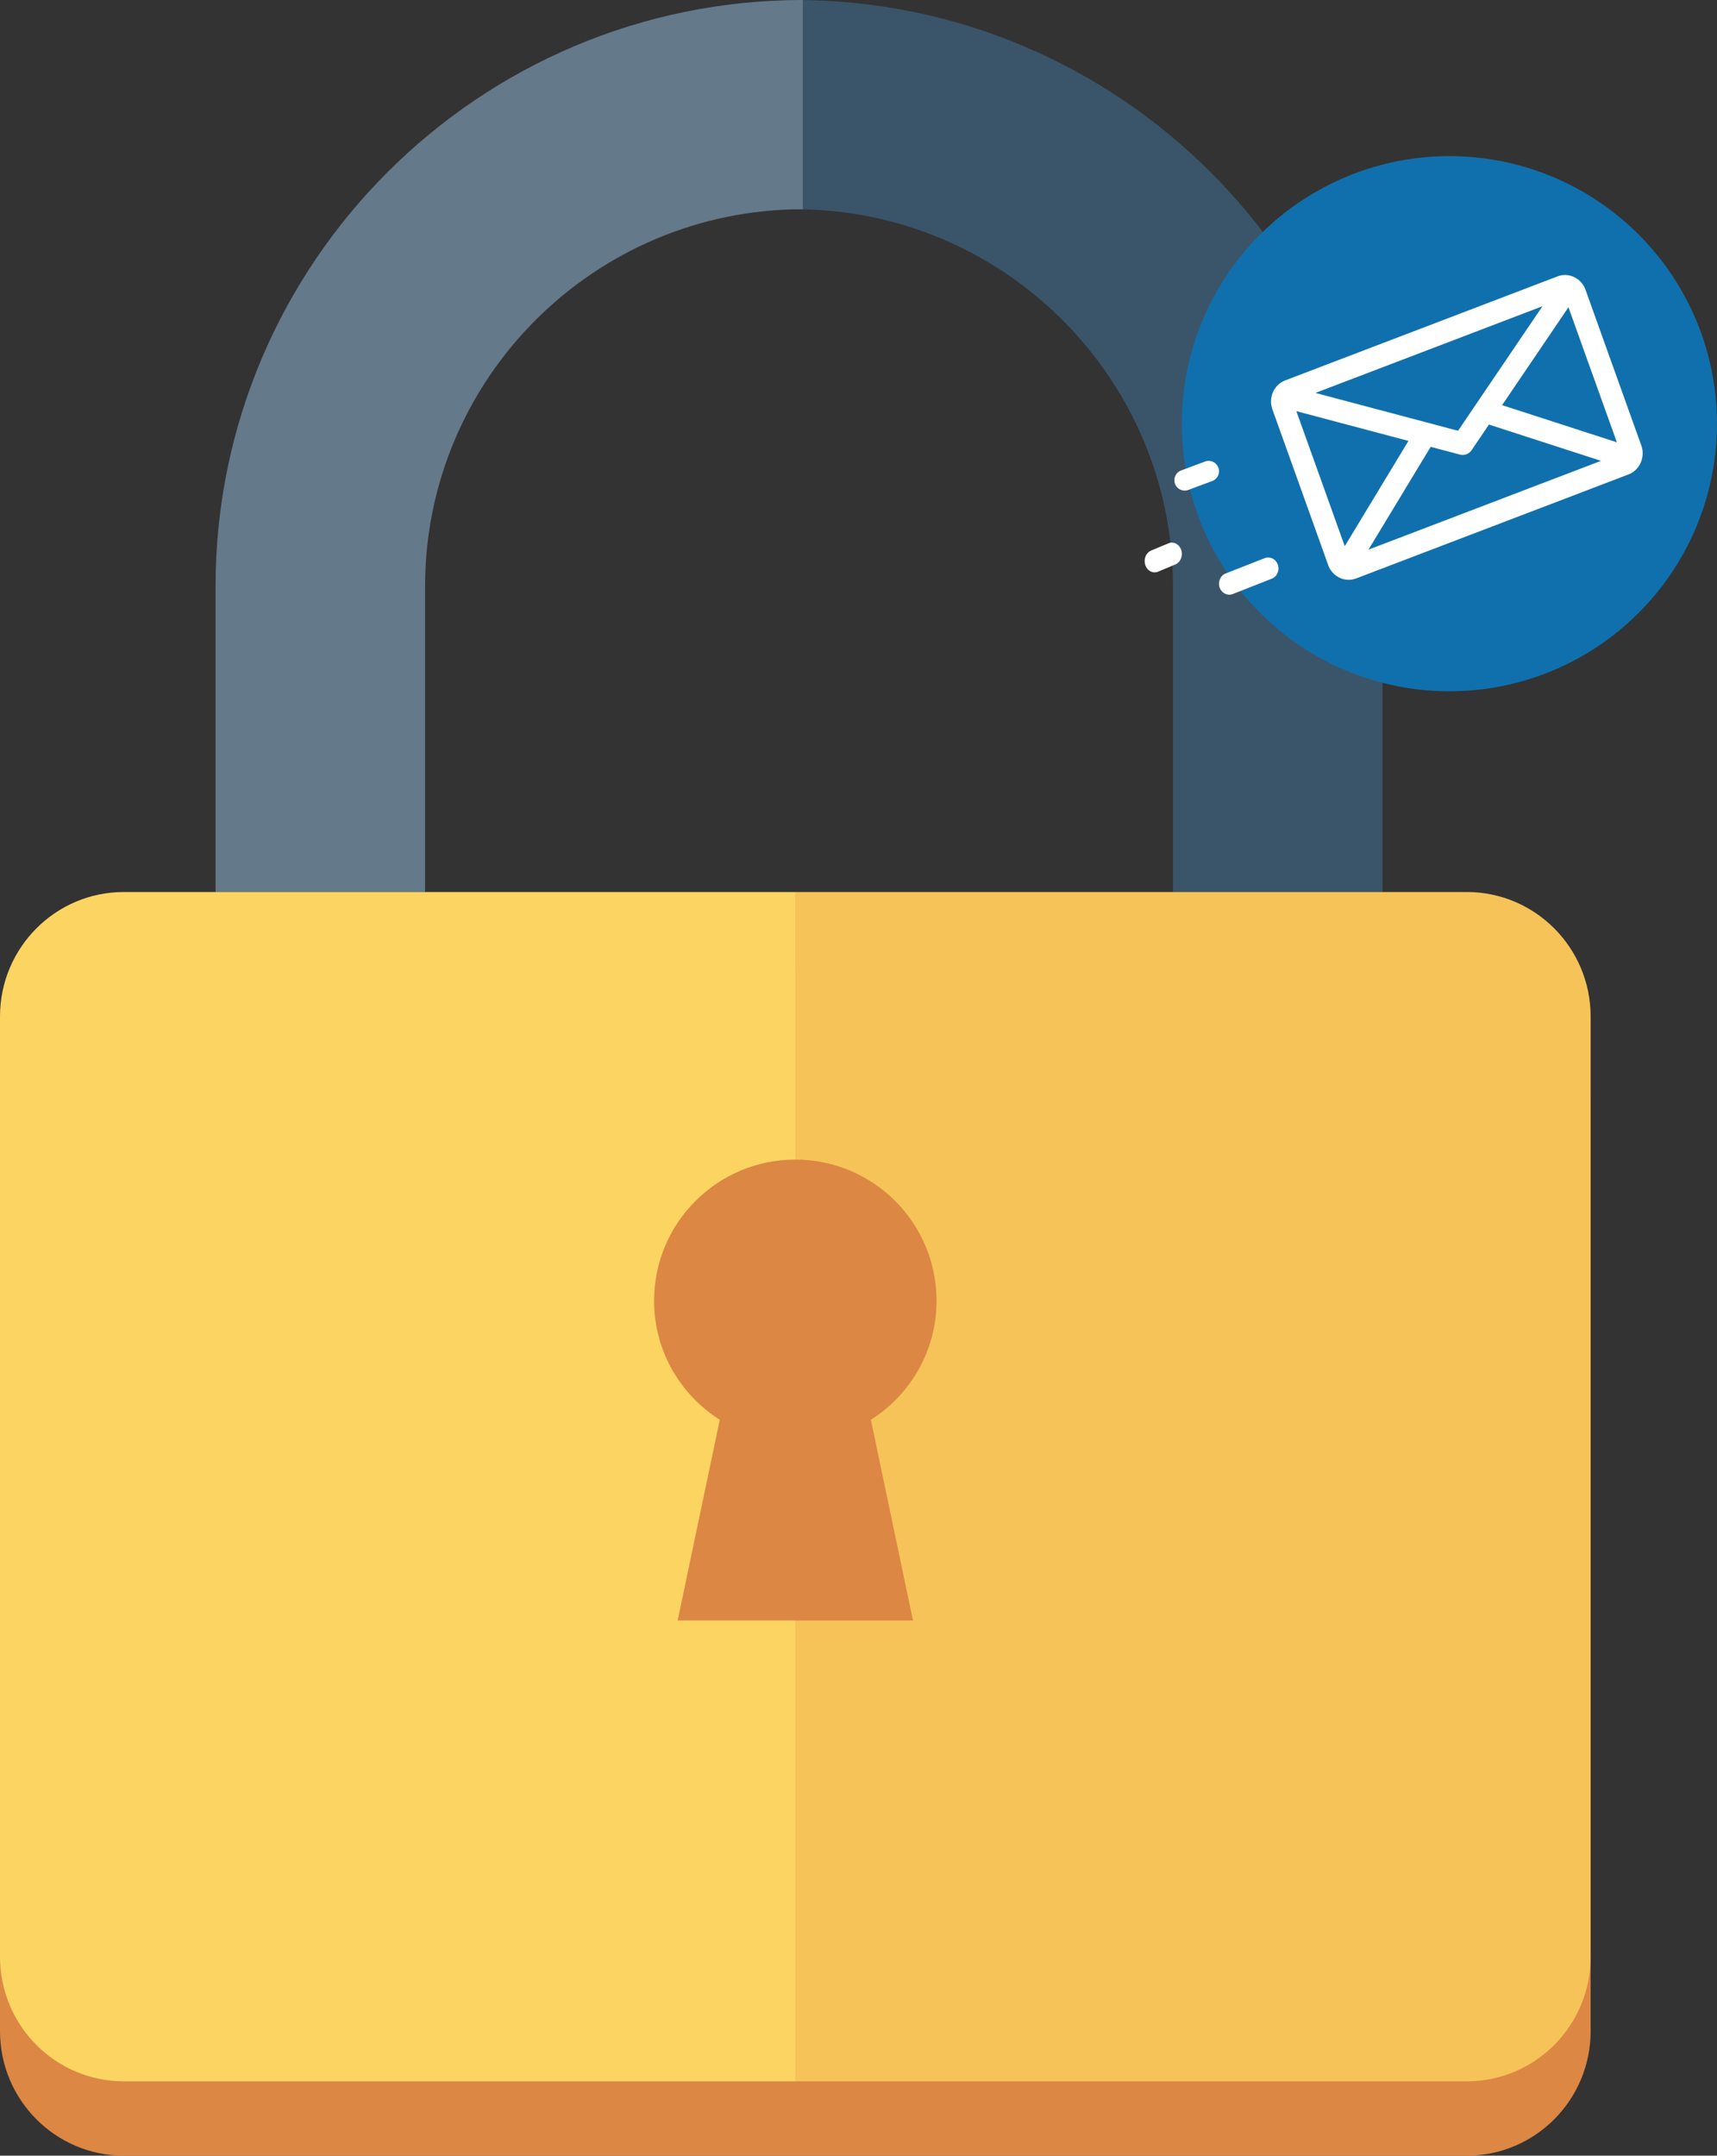 <svg xmlns="http://www.w3.org/2000/svg" width="231" height="290"><rect width="100%" height="100%" fill="#333333" stroke="none"/><g fill="none" fill-rule="evenodd"><g fill-rule="nonzero"><path fill="#DC8744" d="M197.333 130H16.668C7.463 130 0 137.502 0 146.756v126.488C0 282.498 7.463 290 16.668 290h180.665c9.204 0 16.667-7.502 16.667-16.756V146.756c0-9.254-7.462-16.756-16.667-16.756z"/><path fill="#3A556A" d="M157.812 78.889V120H186V78.889C186 35.39 150.56 0 107 0v28.148c28.02 0 50.812 22.761 50.812 50.74z"/><path fill="#64798A" d="M57.188 120V78.889c0-27.98 22.794-50.74 50.812-50.74V0C64.44 0 29 35.39 29 78.889V120h28.188z"/><path fill="#F6C358" d="M197.332 120H107v160h90.333c9.204 0 16.667-7.502 16.667-16.756V136.757c-.001-9.255-7.463-16.757-16.668-16.757z"/><path fill="#FCD462" d="M56.392 120H16.668C7.463 120 0 127.502 0 136.756v126.488C0 272.498 7.463 280 16.668 280H107V120H56.392z"/><path fill="#DC8744" d="M126 174.999c0-10.492-8.506-18.999-19-18.999-10.493 0-19 8.506-19 18.999 0 6.745 3.538 12.633 8.837 16.004L91.171 218h31.658l-5.666-26.997c5.299-3.372 8.837-9.259 8.837-16.004z"/></g><g transform="translate(154 21)"><circle cx="41" cy="36" r="36" fill="#1070AD"/><path d="M66.817 38.93L59.31 17.984a2.981 2.981 0 00-1.53-1.706 2.84 2.84 0 00-2.251-.089L18.923 30.168a2.963 2.963 0 00-1.652 1.58 3.107 3.107 0 00-.087 2.323l7.507 20.944a2.982 2.982 0 001.531 1.706 2.857 2.857 0 002.25.089l36.606-13.978c1.522-.581 2.302-2.332 1.739-3.903zm-13.3-18.732L42.162 36.952l-19.185-5.093 30.54-11.661zM26.92 52.48l-6.512-18.167 15.081 4.003-8.57 14.164zm3.189.465l8.37-13.835 3.937 1.045c.122.032.246.049.366.049.474 0 .927-.237 1.207-.649l2.33-3.44 15.079 4.882-31.29 11.948zm17.98-19.44l8.924-13.171 6.515 18.17-15.439-5zM17.913 54.962c-.265-.763-1.063-1.152-1.781-.87l-5.226 2.053c-.718.283-1.085 1.13-.82 1.893.208.594.737.962 1.301.962.16 0 .323-.03.481-.092l5.226-2.053c.718-.282 1.085-1.13.82-1.893zm-8-13.049a1.384 1.384 0 00-1.781-.826L4.906 42.29a1.401 1.401 0 00-.82 1.797 1.388 1.388 0 001.782.826l3.226-1.204a1.401 1.401 0 00.82-1.796zM4.916 52.99c-.257-.785-1.028-1.186-1.722-.895l-2.318.968c-.695.29-1.05 1.162-.792 1.947.2.612.712.99 1.257.99.155 0 .312-.03.465-.095l2.318-.968c.695-.29 1.05-1.162.792-1.947z" fill="#FFF" fill-rule="nonzero"/></g></g></svg>